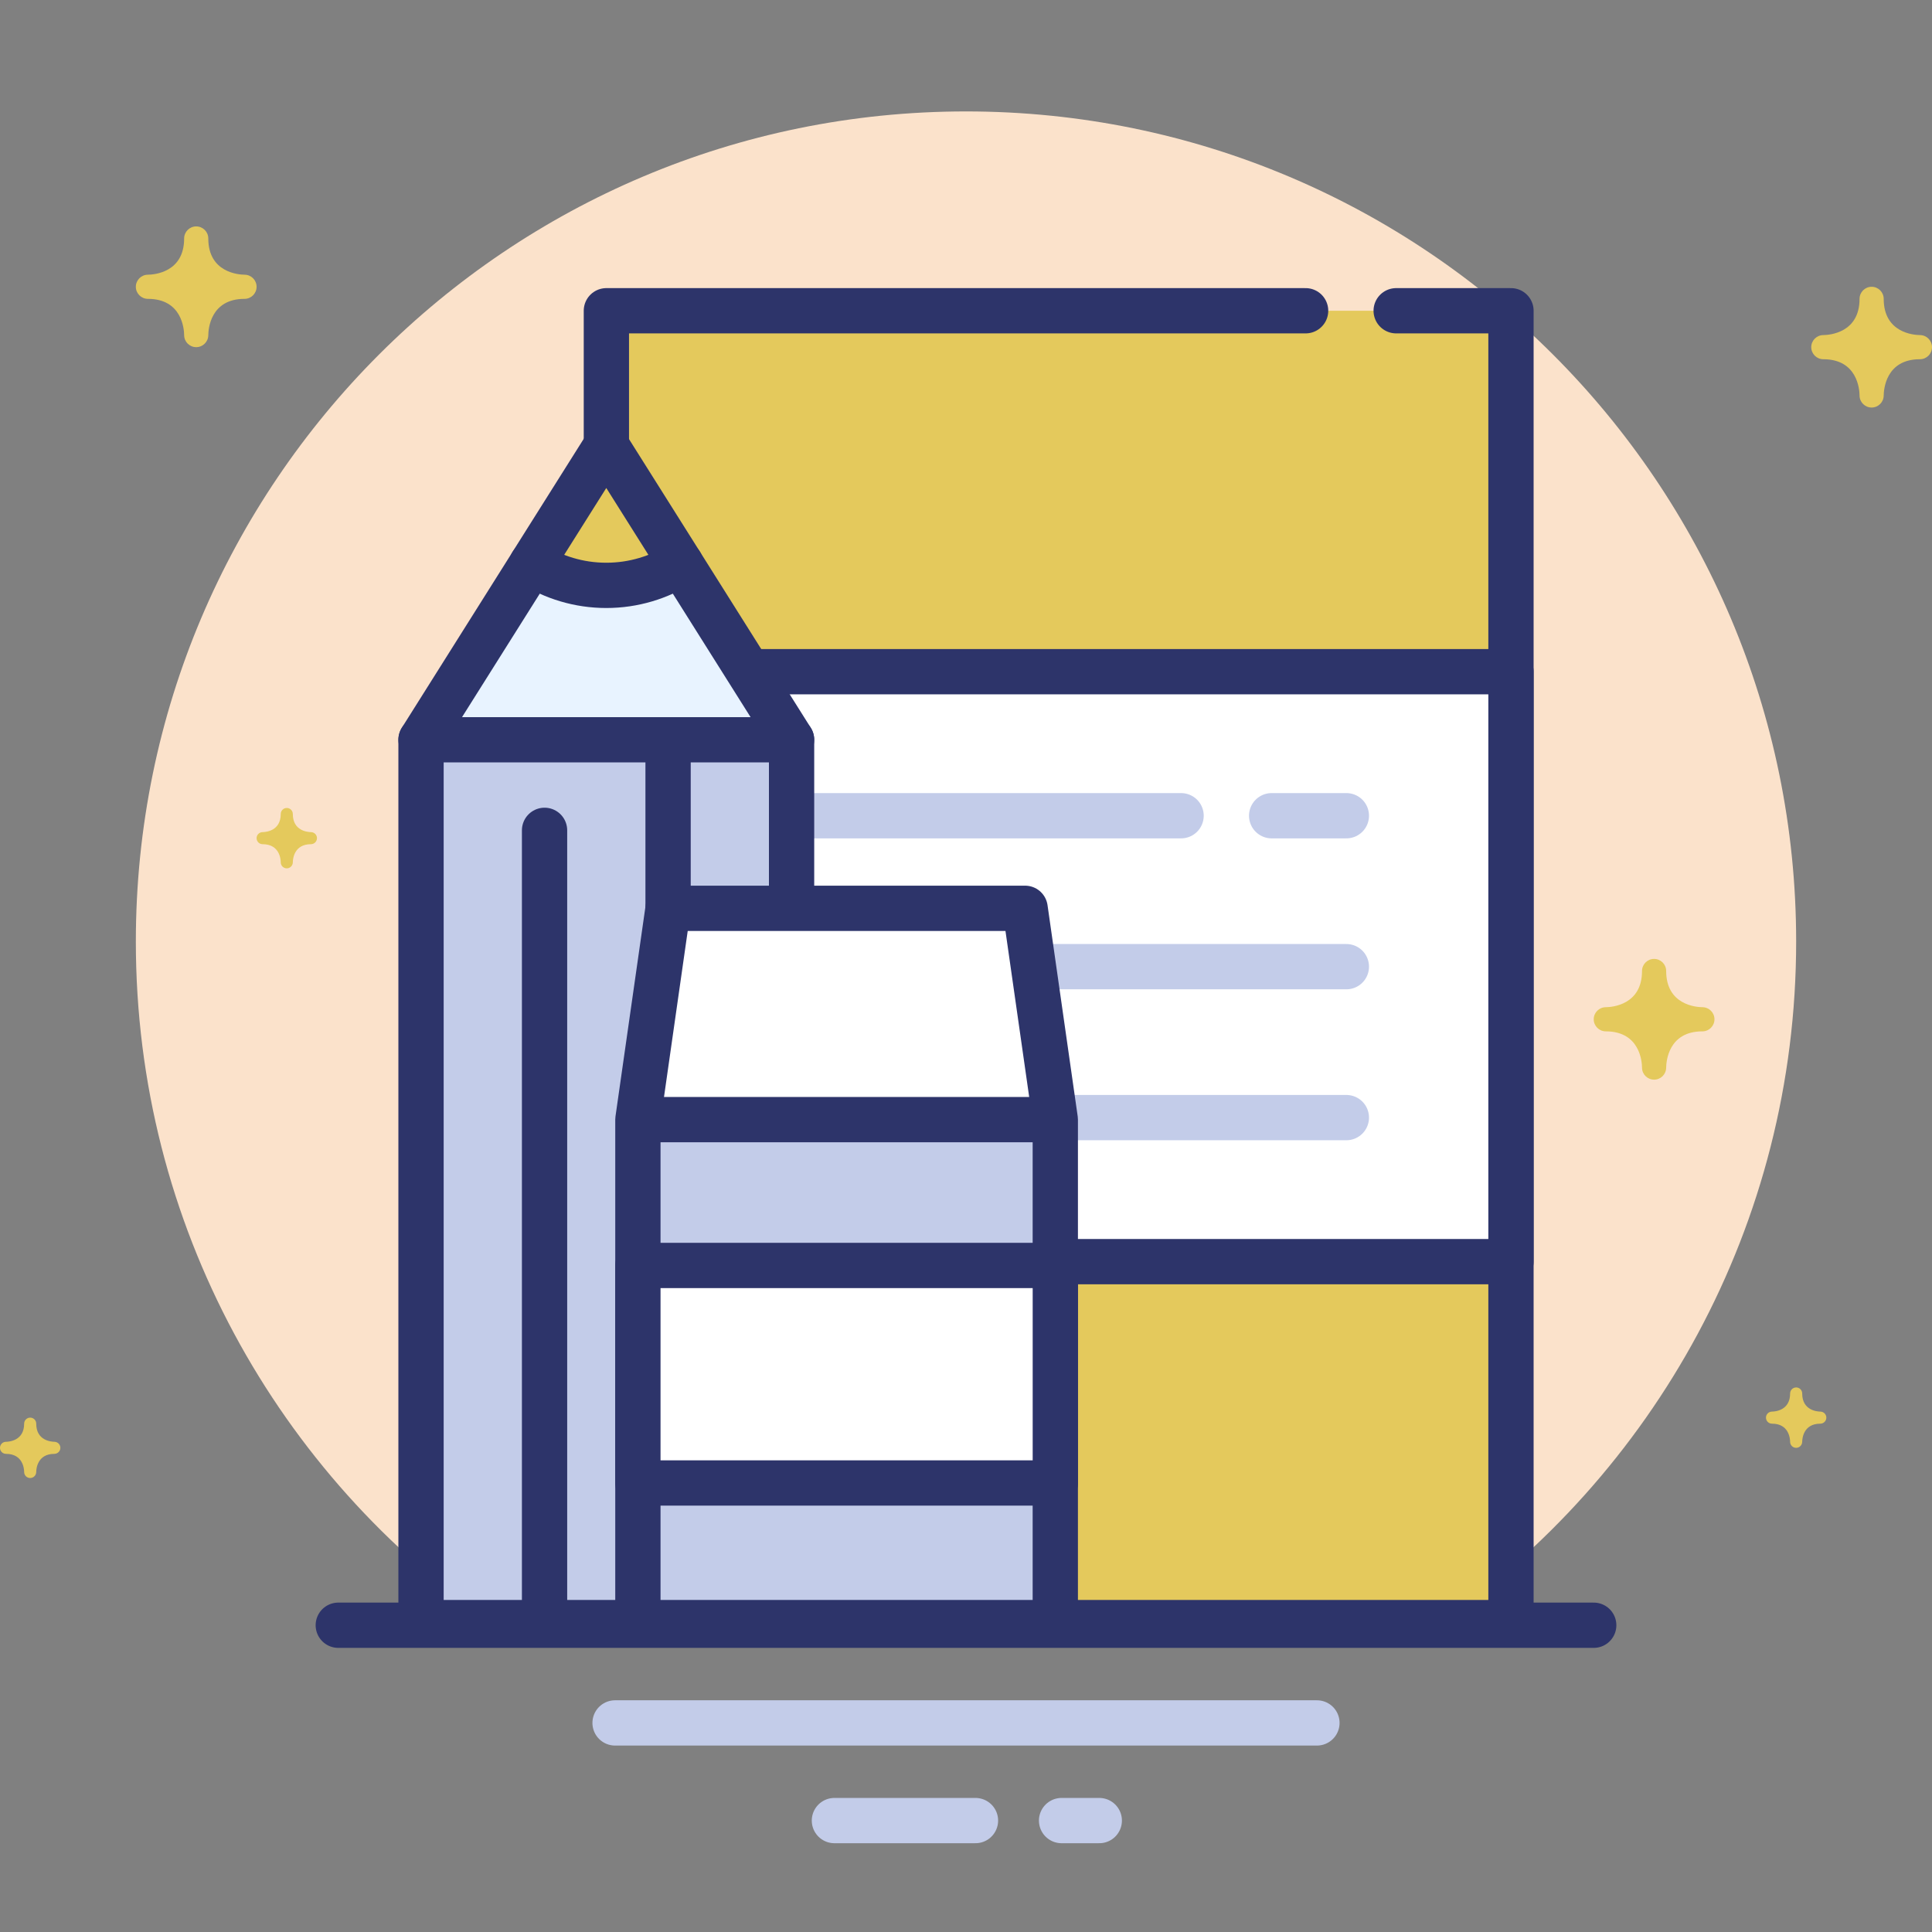 <?xml version="1.0" encoding="utf-8"?>
<!-- Generator: Adobe Illustrator 17.0.0, SVG Export Plug-In . SVG Version: 6.00 Build 0)  -->
<!DOCTYPE svg PUBLIC "-//W3C//DTD SVG 1.1//EN" "http://www.w3.org/Graphics/SVG/1.1/DTD/svg11.dtd">
<svg version="1.1" xmlns="http://www.w3.org/2000/svg" xmlns:xlink="http://www.w3.org/1999/xlink" x="0px" y="0px" width="64px"
	 height="64px" viewBox="0 0 64 64" enable-background="new 0 0 64 64" xml:space="preserve">
<rect x="0" y="0" width="64" height="64" fill="#808080" stroke="none"/>
<g id="Layer_4">
</g>
<g id="Layer_3">
</g>
<g id="Layer_2">
</g>
<g id="Layer_1">
</g>
<g id="Layer_5">
	<g>
		<g>
			<g>
				<path fill="#FBE2CB" d="M59.5,31.191c0-15.188-12.312-27.5-27.5-27.5S4.5,16.003,4.5,31.191c0,9.396,4.715,17.687,11.905,22.647
					h31.191C54.785,48.878,59.5,40.587,59.5,31.191z"/>
			</g>
			
				<line fill="none" stroke="#2D346A" stroke-width="1.5" stroke-linecap="round" stroke-miterlimit="10" x1="11.206" y1="53.838" x2="52.794" y2="53.838"/>
			
				<line fill="none" stroke="#C3CCE9" stroke-width="1.5" stroke-linecap="round" stroke-linejoin="round" stroke-miterlimit="10" x1="20.375" y1="57.074" x2="43.625" y2="57.074"/>
			
				<line fill="none" stroke="#C3CCE9" stroke-width="1.5" stroke-linecap="round" stroke-linejoin="round" stroke-miterlimit="10" x1="27.641" y1="60.309" x2="32.314" y2="60.309"/>
			
				<line fill="none" stroke="#C3CCE9" stroke-width="1.5" stroke-linecap="round" stroke-linejoin="round" stroke-miterlimit="10" x1="35.166" y1="60.309" x2="36.415" y2="60.309"/>
		</g>
		<path fill="#E4C95C" d="M62.4,13.102c0.002-0.201,0.071-1.202,1.2-1.202c0.002,0,0.002,0,0.003,0c0.002,0,0.003,0,0.005,0h0
			c0.001,0,0.001,0,0.001,0h0.001c0,0,0.001,0,0.002,0C63.827,11.894,64,11.717,64,11.5c0-0.22-0.178-0.399-0.398-0.4
			c-0.201-0.002-1.202-0.071-1.202-1.2c0-0.221-0.179-0.4-0.4-0.4s-0.4,0.179-0.4,0.4c0,1.129-1.001,1.198-1.202,1.2
			C60.178,11.101,60,11.28,60,11.5c0,0.221,0.179,0.4,0.4,0.4c1.129,0,1.198,1.002,1.2,1.2c0,0.002,0,0.002,0,0.002
			c0,0.003,0.001,0.006,0,0.006v0.001v0.001c0,0,0,0.001,0,0.002c0.006,0.215,0.183,0.388,0.4,0.388
			C62.22,13.5,62.399,13.322,62.4,13.102z"/>
		<path fill="#E4C95C" d="M55.194,35.367c0.002-0.201,0.071-1.202,1.2-1.202c0.002,0,0.002,0,0.003,0c0.002,0,0.003,0,0.005,0h0
			c0.001,0,0.001,0,0.001,0h0.001c0,0,0.001,0,0.002,0c0.215-0.006,0.388-0.183,0.388-0.4c0-0.22-0.178-0.399-0.398-0.4
			c-0.201-0.002-1.202-0.071-1.202-1.2c0-0.221-0.179-0.4-0.4-0.4c-0.221,0-0.4,0.179-0.4,0.4c0,1.129-1.001,1.198-1.202,1.2
			c-0.22,0.001-0.398,0.18-0.398,0.4c0,0.221,0.179,0.4,0.4,0.4c1.129,0,1.198,1.002,1.2,1.2c0,0.002,0,0.002,0,0.002
			c0,0.003,0.001,0.006,0,0.006v0.001v0.001c0,0,0,0.001,0,0.002c0.006,0.215,0.183,0.388,0.4,0.388
			C55.014,35.765,55.193,35.587,55.194,35.367z"/>
		<path fill="#E4C95C" d="M6.9,11.102C6.902,10.901,6.971,9.9,8.1,9.9c0.002,0,0.002,0,0.003,0c0.002,0,0.003,0,0.005,0h0
			c0.001,0,0.001,0,0.001,0H8.11c0,0,0.001,0,0.002,0C8.327,9.894,8.5,9.717,8.5,9.5c0-0.22-0.178-0.399-0.398-0.4
			C7.901,9.098,6.9,9.028,6.9,7.9c0-0.221-0.179-0.4-0.4-0.4S6.1,7.679,6.1,7.9c0,1.129-1.001,1.198-1.202,1.2
			C4.678,9.101,4.5,9.28,4.5,9.5c0,0.221,0.179,0.4,0.4,0.4c1.129,0,1.198,1.002,1.2,1.2c0,0.002,0,0.002,0,0.002
			c0,0.003,0.001,0.006,0,0.006v0.001v0.001c0,0,0,0.001,0,0.002C6.106,11.327,6.283,11.5,6.5,11.5
			C6.72,11.5,6.899,11.322,6.9,11.102z"/>
		<path fill="#E4C95C" d="M1.2,48.762c0.001-0.101,0.036-0.601,0.6-0.601h0.001h0.002h0h0.001h0.001h0
			C1.913,48.157,2,48.069,2,47.961c0-0.11-0.089-0.199-0.199-0.2C1.7,47.759,1.2,47.725,1.2,47.161c0-0.111-0.089-0.2-0.2-0.2
			s-0.2,0.089-0.2,0.2c0,0.564-0.5,0.599-0.601,0.6C0.089,47.761,0,47.85,0,47.961c0,0.111,0.089,0.2,0.2,0.2
			c0.565,0,0.599,0.501,0.6,0.6v0.001c0,0.001,0.001,0.003,0.001,0.003c-0.001,0-0.001,0-0.001,0v0.001v0.001
			c0.003,0.108,0.091,0.194,0.2,0.194C1.11,48.961,1.199,48.871,1.2,48.762z"/>
		<path fill="#E4C95C" d="M59.7,47.762c0.001-0.101,0.036-0.601,0.6-0.601h0.001h0.002h0h0.001h0.001h0
			c0.108-0.003,0.195-0.091,0.195-0.2c0-0.11-0.089-0.199-0.199-0.2c-0.101-0.001-0.601-0.036-0.601-0.6c0-0.111-0.089-0.2-0.2-0.2
			s-0.2,0.089-0.2,0.2c0,0.564-0.5,0.599-0.601,0.6c-0.11,0.001-0.199,0.09-0.199,0.2c0,0.111,0.089,0.2,0.2,0.2
			c0.565,0,0.599,0.501,0.6,0.6c0,0.001,0,0.001,0,0.001c0,0.001,0.001,0.003,0.001,0.003c-0.001,0-0.001,0-0.001,0v0.001v0.001
			c0.003,0.108,0.091,0.194,0.2,0.194C59.61,47.961,59.699,47.871,59.7,47.762z"/>
		<path fill="#E4C95C" d="M9.7,28.566c0.001-0.101,0.036-0.601,0.6-0.601h0.001h0.002h0h0.001h0.001h0
			c0.108-0.003,0.195-0.091,0.195-0.2c0-0.11-0.089-0.199-0.199-0.2C10.2,27.564,9.7,27.529,9.7,26.965c0-0.111-0.089-0.2-0.2-0.2
			s-0.2,0.089-0.2,0.2c0,0.564-0.5,0.599-0.601,0.6c-0.11,0.001-0.199,0.09-0.199,0.2c0,0.111,0.089,0.2,0.2,0.2
			c0.565,0,0.599,0.501,0.6,0.6c0,0.001,0,0.001,0,0.001c0,0.001,0.001,0.003,0.001,0.003c-0.001,0-0.001,0-0.001,0v0.001v0.001
			c0.003,0.108,0.091,0.194,0.2,0.194C9.61,28.765,9.699,28.676,9.7,28.566z"/>
		<g>
			
				<polyline fill="#E4C95C" stroke="#2D346A" stroke-width="1.5" stroke-linecap="round" stroke-linejoin="round" stroke-miterlimit="10" points="
				43.25,10.294 20.087,10.294 20.087,53.75 50.053,53.75 50.053,10.294 46.25,10.294 			"/>
			
				<rect x="20.087" y="22.25" fill="#FFFFFF" stroke="#2D346A" stroke-width="1.5" stroke-linecap="round" stroke-linejoin="round" stroke-miterlimit="10" width="29.966" height="19.544"/>
			
				<line fill="none" stroke="#C3CCE9" stroke-width="1.5" stroke-linecap="round" stroke-linejoin="round" stroke-miterlimit="10" x1="25.539" y1="37.022" x2="44.6" y2="37.022"/>
			
				<line fill="none" stroke="#C3CCE9" stroke-width="1.5" stroke-linecap="round" stroke-linejoin="round" stroke-miterlimit="10" x1="42.125" y1="27.022" x2="44.6" y2="27.022"/>
			
				<line fill="none" stroke="#C3CCE9" stroke-width="1.5" stroke-linecap="round" stroke-linejoin="round" stroke-miterlimit="10" x1="25.539" y1="27.022" x2="39.125" y2="27.022"/>
			
				<line fill="none" stroke="#C3CCE9" stroke-width="1.5" stroke-linecap="round" stroke-linejoin="round" stroke-miterlimit="10" x1="25.539" y1="32.022" x2="44.6" y2="32.022"/>
			<g>
				
					<polyline fill="#C3CCE9" stroke="#2D346A" stroke-width="1.5" stroke-linecap="round" stroke-linejoin="round" stroke-miterlimit="10" points="
					13.947,24.506 13.947,53.75 26.222,53.75 26.222,24.506 				"/>
				<g>
					
						<path fill="#E8F3FF" stroke="#2D346A" stroke-width="1.5" stroke-linecap="round" stroke-linejoin="round" stroke-miterlimit="10" d="
						M17.618,18.675l-3.671,5.831h12.275l-3.671-5.831"/>
					
						<path fill="#E4C95C" stroke="#2D346A" stroke-width="1.5" stroke-linecap="round" stroke-linejoin="round" stroke-miterlimit="10" d="
						M22.551,18.675l-2.467-3.917l-2.467,3.917c0.715,0.451,1.559,0.716,2.467,0.716S21.836,19.126,22.551,18.675z"/>
				</g>
				
					<line fill="none" stroke="#2D346A" stroke-width="1.5" stroke-linecap="round" stroke-miterlimit="10" x1="18.039" y1="27.506" x2="18.039" y2="53.75"/>
				
					<line fill="none" stroke="#2D346A" stroke-width="1.5" stroke-miterlimit="10" x1="22.131" y1="24.506" x2="22.131" y2="53.75"/>
			</g>
			<g>
				<polygon fill="#FFFFFF" points="34.958,37.089 33.958,30.089 22.131,30.089 21.131,37.089 21.131,37.156 34.958,37.156 				"/>
				<rect x="21.131" y="37.157" fill="#C3CCE9" width="13.828" height="16.594"/>
			</g>
			
				<polygon fill="none" stroke="#2D346A" stroke-width="1.5" stroke-linecap="round" stroke-linejoin="round" stroke-miterlimit="10" points="
				33.958,30.089 22.131,30.089 21.131,37.089 21.131,53.75 34.958,53.75 34.958,37.089 			"/>
			
				<line fill="none" stroke="#2D346A" stroke-width="1.5" stroke-miterlimit="10" x1="21.131" y1="37.089" x2="34.958" y2="37.089"/>
			
				<rect x="21.131" y="41.92" fill="#FFFFFF" stroke="#2D346A" stroke-width="1.5" stroke-linecap="round" stroke-linejoin="round" stroke-miterlimit="10" width="13.828" height="7.206"/>
		</g>
	</g>
</g>
</svg>
